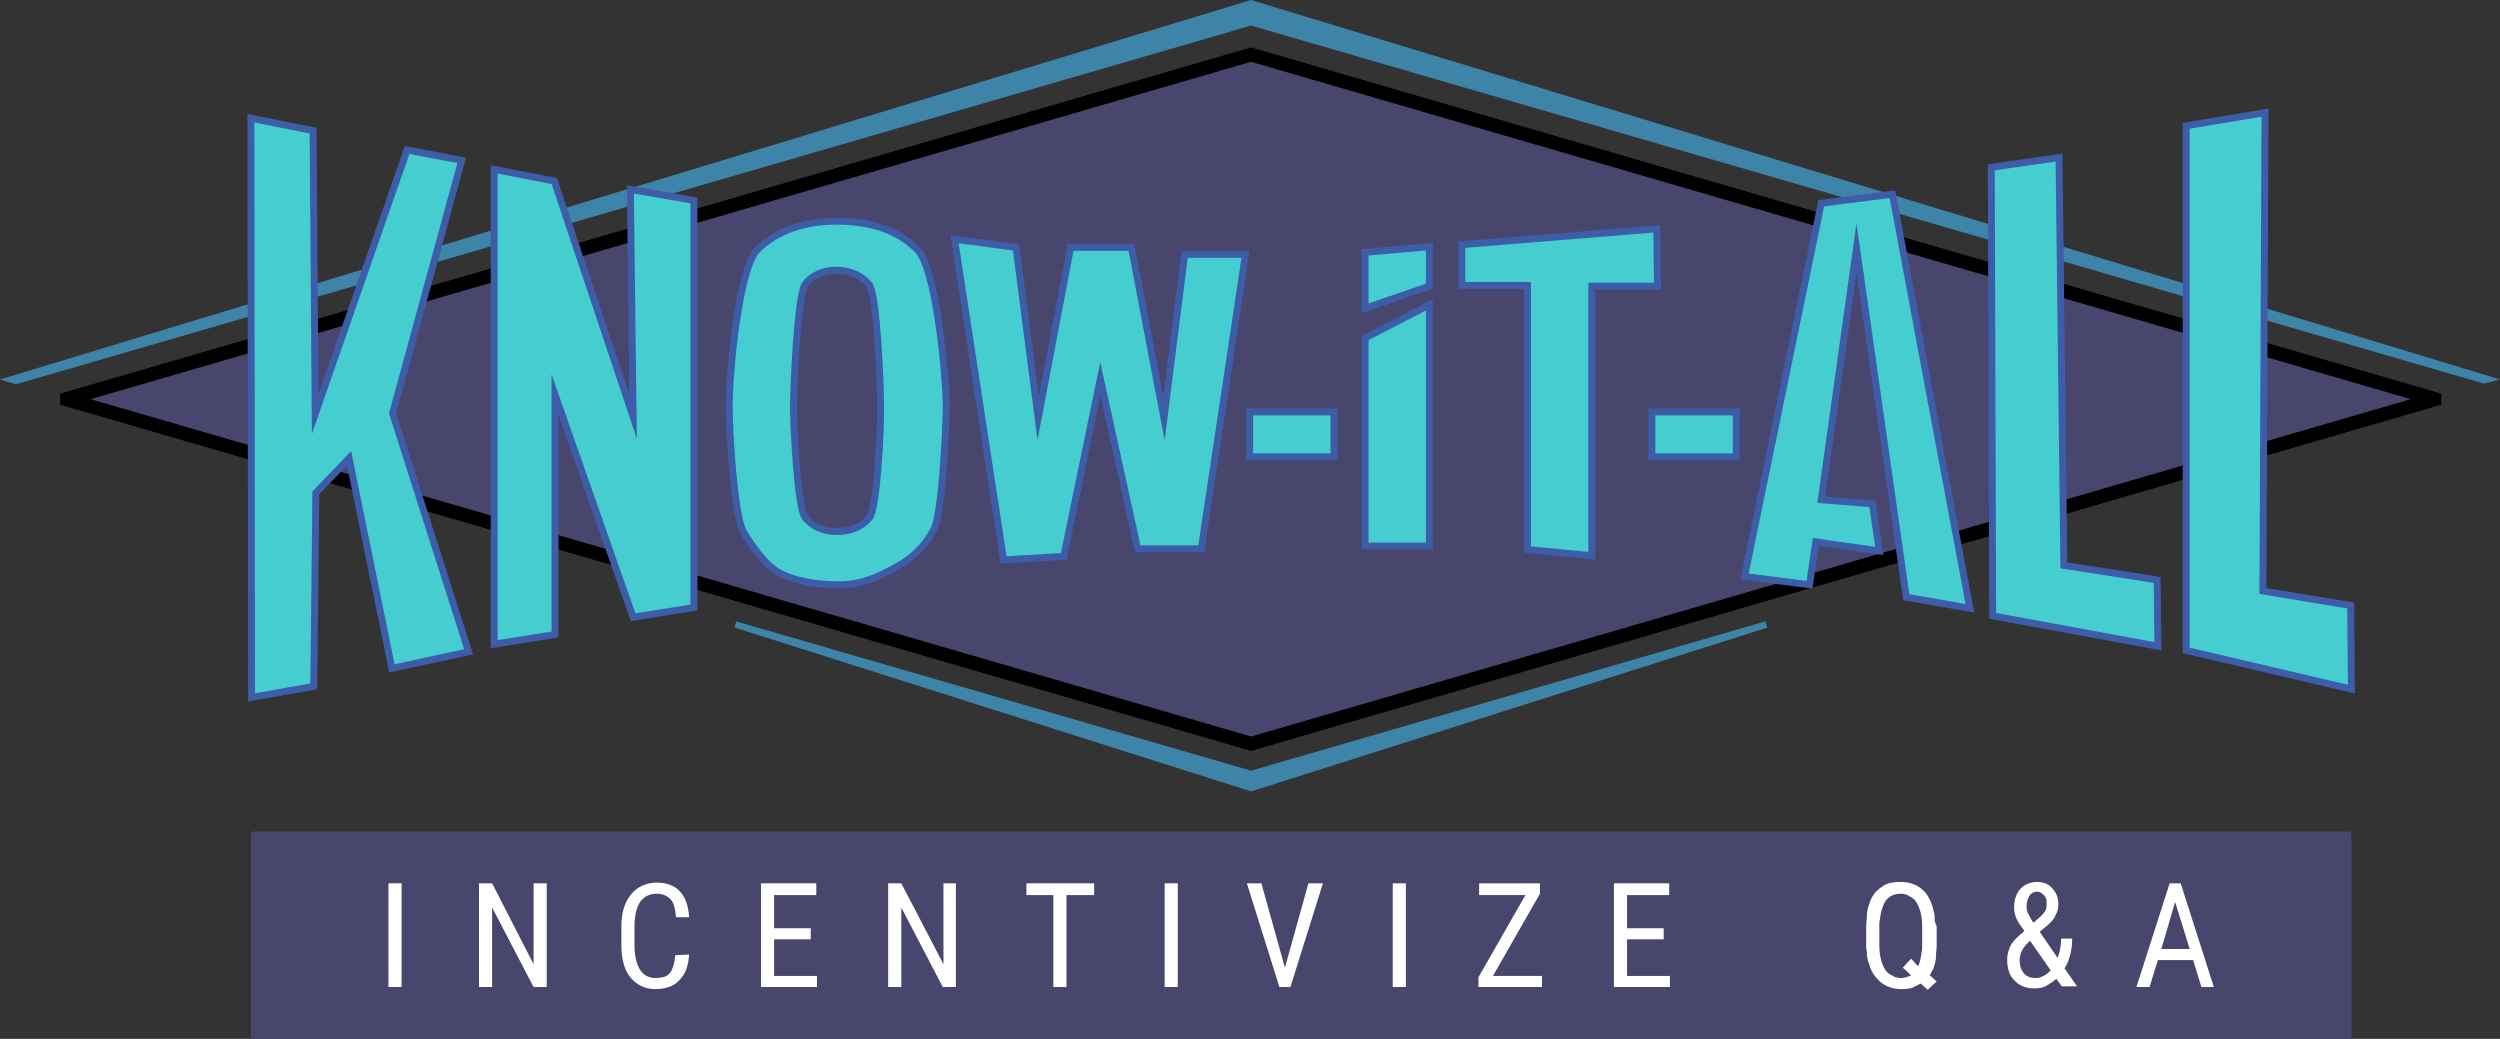 <?xml version="1.0" encoding="UTF-8" standalone="no"?>
<!-- Generator: Adobe Illustrator 19.2.0, SVG Export Plug-In . SVG Version: 6.00 Build 0)  -->

<svg
   xmlns:dc="http://purl.org/dc/elements/1.1/"
   xmlns:cc="http://creativecommons.org/ns#"
   xmlns:rdf="http://www.w3.org/1999/02/22-rdf-syntax-ns#"
   xmlns:svg="http://www.w3.org/2000/svg"
   xmlns="http://www.w3.org/2000/svg"
   xmlns:sodipodi="http://sodipodi.sourceforge.net/DTD/sodipodi-0.dtd"
   xmlns:inkscape="http://www.inkscape.org/namespaces/inkscape"
   version="1.1"
   id="Layer_1"
   x="0px"
   y="0px"
   viewBox="0 0 361.7 150.3"
   xml:space="preserve"
   sodipodi:docname="know-it-all_190404.svg"
   inkscape:version="0.92.2 2405546, 2018-03-11"
   width="361.7"
   height="150.3"><rect x="0" y="0" width="361.7" height="150.3" fill="#333333" stroke="none"/><defs
   id="defs172" /><sodipodi:namedview
   pagecolor="#ffffff"
   bordercolor="#666666"
   borderopacity="1"
   objecttolerance="10"
   gridtolerance="10"
   guidetolerance="10"
   inkscape:pageopacity="0"
   inkscape:pageshadow="2"
   inkscape:window-width="1280"
   inkscape:window-height="1024"
   id="namedview170"
   showgrid="false"
   inkscape:zoom="2.0453735"
   inkscape:cx="178.5622"
   inkscape:cy="116.21403"
   inkscape:window-x="0"
   inkscape:window-y="0"
   inkscape:window-maximized="0"
   inkscape:current-layer="Layer_1" />
<style
   type="text/css"
   id="style120">
	.st0{fill:#3D84A8;}
	.st1{fill:#48466D;fill-opacity:0.986;}
	.st2{fill:#46CDCF;}
</style>
<polygon
   id="XMLID_85_"
   class="st0"
   points="242.8,278.4 421.5,226.5 599.9,278.3 602.2,277.7 421.5,222.8 240.5,277.7 "
   inkscape:export-xdpi="600"
   inkscape:export-ydpi="600"
   style="fill:#3d84a8"
   transform="translate(-240.5,-222.8)" />
<path
   id="rect6070-1-72_2_"
   class="st1"
   d="M 181,7.9 9.7,57.7 c 0,0.1 0,0 0,0.1 L 181,107.6 352.2,57.8 c 0,-0.1 0,0 0,-0.1 z"
   style="fill:#48466d;fill-opacity:0.986;stroke:#000000;stroke-width:2;stroke-miterlimit:4;stroke-dasharray:none;stroke-opacity:1"
   inkscape:export-xdpi="600"
   inkscape:export-ydpi="600"
   inkscape:connector-curvature="0" />
<path
   id="path3916-0-5-8-3_2_"
   class="st2"
   d="m 36.3,17.1 9,1.8 0.3,41 13.3,-38.2 7.9,1.5 -10,36.6 11,34.5 -11.1,2.4 -6.2,-30.4 -4.8,5 -0.3,28 -9,1.6 z"
   style="fill:#46cdcf;stroke:#3d5da8;stroke-width:1;stroke-linecap:butt;stroke-linejoin:miter;stroke-miterlimit:10;stroke-dasharray:none;stroke-opacity:1;paint-order:markers fill stroke"
   inkscape:connector-curvature="0"
   sodipodi:nodetypes="cccccccccccccc"
   inkscape:export-xdpi="600"
   inkscape:export-ydpi="600" />
<path
   id="path3918-22-91-5-0_2_"
   class="st2"
   d="m 71.5,24.5 8.7,1.7 11.4,34.1 -0.4,-32.9 9.2,1.6 V 87.9 L 91.6,89.3 80.3,57.1 v 34.7 l -8.8,1.4 z"
   style="fill:#46cdcf;stroke:#3d5da8;stroke-width:1;stroke-linecap:butt;stroke-linejoin:miter;stroke-miterlimit:10;stroke-dasharray:none;stroke-opacity:1;paint-order:markers fill stroke"
   inkscape:export-xdpi="600"
   inkscape:export-ydpi="600"
   inkscape:connector-curvature="0" />
<path
   id="XMLID_81_"
   class="st2"
   d="M 132.7,36.1 C 130,33.4 126.1,32 121.1,32 c -4.9,0 -8.7,1.4 -11.5,4.1 -2.7,2.7 -4.1,17.7 -4.1,22.7 0,3.5 0.7,15.9 2.1,18.2 1.4,2.3 3.2,4.9 5.4,6 2.2,1.1 5.1,1.6 8.5,1.6 3.4,0 6.1,-1.4 8.4,-2.7 2.3,-1.3 4,-3 5.2,-5.3 1.2,-2.3 1.8,-14.6 1.8,-18.1 -0.1,-4.8 -1.5,-19.8 -4.2,-22.4 z m -6.9,38.8 c -1.1,1.3 -2.7,2 -4.7,2 -2,0 -3.5,-0.7 -4.6,-2 -1.1,-1.3 -1.7,-12.9 -1.7,-16 0,-3.1 0.6,-16.4 1.7,-17.8 1.1,-1.4 2.7,-2 4.5,-2 2,0 3.5,0.7 4.7,2 1.2,1.3 1.7,14.5 1.7,17.4 0.1,3.3 -0.5,15.1 -1.6,16.4 z"
   style="fill:#46cdcf;stroke:#3d5da8;stroke-width:1;stroke-linecap:butt;stroke-linejoin:miter;stroke-miterlimit:10;stroke-dasharray:none;stroke-opacity:1;paint-order:markers fill stroke"
   inkscape:export-xdpi="600"
   inkscape:export-ydpi="600"
   inkscape:connector-curvature="0" />
<path
   id="path3922-0-7-8-1_2_"
   class="st2"
   d="m 138.1,34.6 8.9,1.2 3.2,24.7 4.7,-24.7 h 8.8 l 4.7,24.7 3,-23.7 h 8.8 l -6.4,42.6 h -9.2 l -5.4,-24.6 -5.3,25.7 -8.7,0.5 z"
   style="fill:#46cdcf;stroke:#3d5da8;stroke-width:1;stroke-linecap:butt;stroke-linejoin:miter;stroke-miterlimit:10;stroke-dasharray:none;stroke-opacity:1;paint-order:markers fill stroke"
   inkscape:export-xdpi="600"
   inkscape:export-ydpi="600"
   inkscape:connector-curvature="0" />
<path
   id="path3924-3-41-3-5_2_"
   class="st2"
   d="M 180.8,59.6 H 193 v 6.5 h -12.2 z"
   style="fill:#46cdcf;stroke:#3d5da8;stroke-width:1;stroke-linecap:butt;stroke-linejoin:miter;stroke-miterlimit:10;stroke-dasharray:none;stroke-opacity:1;paint-order:markers fill stroke"
   inkscape:export-xdpi="600"
   inkscape:export-ydpi="600"
   inkscape:connector-curvature="0" />
<path
   id="path3928-8-9-7-5_2_"
   class="st2"
   d="m 211.5,35.4 28.2,-2.3 0.1,8.3 h -9.5 v 39 L 221,79.5 V 41.3 h -9.5 z"
   style="fill:#46cdcf;stroke:#3d5da8;stroke-width:1;stroke-linecap:butt;stroke-linejoin:miter;stroke-miterlimit:10;stroke-dasharray:none;stroke-opacity:1;paint-order:markers fill stroke"
   inkscape:export-xdpi="600"
   inkscape:export-ydpi="600"
   inkscape:connector-curvature="0" />
<path
   id="path3930-71-1-8-0_2_"
   class="st2"
   d="m 239,59.6 h 12.2 v 6.5 H 239 Z"
   style="fill:#46cdcf;stroke:#3d5da8;stroke-width:1;stroke-linecap:butt;stroke-linejoin:miter;stroke-miterlimit:10;stroke-dasharray:none;stroke-opacity:1;paint-order:markers fill stroke"
   inkscape:export-xdpi="600"
   inkscape:export-ydpi="600"
   inkscape:connector-curvature="0" />
<path
   id="path3934-0-7-2-3_2_"
   class="st2"
   d="m 288.1,24.2 9.8,-1.4 0.7,59 13.5,2.1 0.1,9.6 -23.9,-4.4 z"
   style="fill:#46cdcf;stroke:#3d5da8;stroke-width:1;stroke-linecap:butt;stroke-linejoin:miter;stroke-miterlimit:10;stroke-dasharray:none;stroke-opacity:1;paint-order:markers fill stroke"
   inkscape:export-xdpi="600"
   inkscape:export-ydpi="600"
   inkscape:connector-curvature="0" />
<path
   id="path3936-60-4-6-4_2_"
   class="st2"
   d="m 316.3,18.2 11.4,-1.9 -0.3,69.2 12.7,2.1 0.1,12.1 -23.9,-5.6 z"
   style="fill:#46cdcf;stroke:#3d5da8;stroke-width:1;stroke-linecap:butt;stroke-linejoin:miter;stroke-miterlimit:10;stroke-dasharray:none;stroke-opacity:1;paint-order:markers fill stroke"
   inkscape:export-xdpi="600"
   inkscape:export-ydpi="600"
   inkscape:connector-curvature="0" />
<path
   id="rect2993_2_"
   class="st1"
   d="M 339.9,120.3 H 36.6 c -0.2,0 -0.3,0.1 -0.3,0.3 V 150 c 0,0.2 0.1,0.3 0.3,0.3 h 303.3 c 0.2,0 0.3,-0.1 0.3,-0.3 v -29.4 c 0,-0.1 -0.1,-0.3 -0.3,-0.3 z"
   style="fill:#48466c;fill-opacity:0.988"
   inkscape:connector-curvature="0"
   sodipodi:nodetypes="sssssssss"
   inkscape:export-xdpi="600"
   inkscape:export-ydpi="600" />
<g
   id="XMLID_19_"
   style="fill:#ffffff;fill-opacity:1"
   inkscape:export-xdpi="600"
   inkscape:export-ydpi="600"
   transform="translate(-240.5,-222.8)">
	<g
   id="XMLID_550_"
   style="fill:#ffffff;fill-opacity:1">
		<g
   id="XMLID_585_"
   style="fill:#ffffff;fill-opacity:1">
			<rect
   id="XMLID_586_"
   x="296.7"
   y="350.6"
   class="st0"
   width="1.9"
   height="15"
   style="fill:#ffffff;fill-opacity:1" />
		</g>
		<g
   id="XMLID_583_"
   style="fill:#ffffff;fill-opacity:1">
			<polygon
   id="XMLID_584_"
   class="st0"
   points="317.7,350.6 319.6,350.6 319.6,365.6 317.7,365.6 311.7,354.1 311.7,365.6 309.8,365.6 309.8,350.6 311.7,350.6 317.7,362.3 "
   style="fill:#ffffff;fill-opacity:1" />
		</g>
		<g
   id="XMLID_581_"
   style="fill:#ffffff;fill-opacity:1">
			<path
   id="XMLID_582_"
   class="st0"
   d="m 340.2,360.9 c -0.1,1.6 -0.5,2.8 -1.4,3.7 -0.8,0.9 -2,1.3 -3.5,1.3 -1.5,0 -2.7,-0.6 -3.6,-1.7 -0.9,-1.1 -1.3,-2.7 -1.3,-4.7 v -2.7 c 0,-2 0.5,-3.5 1.4,-4.6 0.9,-1.1 2.2,-1.7 3.7,-1.7 1.4,0 2.6,0.4 3.4,1.3 0.8,0.9 1.2,2.1 1.3,3.7 h -1.9 c -0.1,-1.2 -0.3,-2.1 -0.8,-2.6 -0.5,-0.5 -1.1,-0.8 -2,-0.8 -1,0 -1.8,0.4 -2.4,1.2 -0.5,0.8 -0.8,2 -0.8,3.5 v 2.8 c 0,1.5 0.3,2.7 0.8,3.5 0.5,0.8 1.3,1.2 2.2,1.2 1,0 1.7,-0.2 2.1,-0.7 0.4,-0.5 0.7,-1.4 0.8,-2.6 z"
   inkscape:connector-curvature="0"
   style="fill:#ffffff;fill-opacity:1" />
		</g>
		<g
   id="XMLID_579_"
   style="fill:#ffffff;fill-opacity:1">
			<polygon
   id="XMLID_580_"
   class="st0"
   points="350.6,350.6 358.6,350.6 358.6,352.3 352.5,352.3 352.5,357.1 357.8,357.1 357.8,358.7 352.5,358.7 352.5,364 358.7,364 358.7,365.6 350.6,365.6 "
   style="fill:#ffffff;fill-opacity:1" />
		</g>
		<g
   id="XMLID_577_"
   style="fill:#ffffff;fill-opacity:1">
			<polygon
   id="XMLID_578_"
   class="st0"
   points="377,350.6 378.8,350.6 378.8,365.6 376.9,365.6 370.9,354.1 370.9,365.6 369,365.6 369,350.6 370.9,350.6 377,362.3 "
   style="fill:#ffffff;fill-opacity:1" />
		</g>
		<g
   id="XMLID_575_"
   style="fill:#ffffff;fill-opacity:1">
			<polygon
   id="XMLID_576_"
   class="st0"
   points="394.8,365.6 392.9,365.6 392.9,352.3 389,352.3 389,350.6 398.8,350.6 398.8,352.3 394.8,352.3 "
   style="fill:#ffffff;fill-opacity:1" />
		</g>
		<g
   id="XMLID_573_"
   style="fill:#ffffff;fill-opacity:1">
			<rect
   id="XMLID_574_"
   x="409"
   y="350.6"
   class="st0"
   width="1.9"
   height="15"
   style="fill:#ffffff;fill-opacity:1" />
		</g>
		<g
   id="XMLID_571_"
   style="fill:#ffffff;fill-opacity:1">
			<polygon
   id="XMLID_572_"
   class="st0"
   points="425.6,365.6 420.9,350.6 423,350.6 426.4,362.8 429.8,350.6 431.9,350.6 427.2,365.6 "
   style="fill:#ffffff;fill-opacity:1" />
		</g>
		<g
   id="XMLID_569_"
   style="fill:#ffffff;fill-opacity:1">
			<rect
   id="XMLID_570_"
   x="442"
   y="350.6"
   class="st0"
   width="1.9"
   height="15"
   style="fill:#ffffff;fill-opacity:1" />
		</g>
		<g
   id="XMLID_567_"
   style="fill:#ffffff;fill-opacity:1">
			<polygon
   id="XMLID_568_"
   class="st0"
   points="463.3,350.6 463.3,352.1 456.5,364 463.6,364 463.6,365.6 454.4,365.6 454.4,364.2 461.2,352.3 454.5,352.3 454.5,350.6 "
   style="fill:#ffffff;fill-opacity:1" />
		</g>
		<g
   id="XMLID_565_"
   style="fill:#ffffff;fill-opacity:1">
			<polygon
   id="XMLID_566_"
   class="st0"
   points="474,350.6 482,350.6 482,352.3 475.9,352.3 475.9,357.1 481.2,357.1 481.2,358.7 475.9,358.7 475.9,364 482.1,364 482.1,365.6 474,365.6 "
   style="fill:#ffffff;fill-opacity:1" />
		</g>
		<g
   id="XMLID_560_"
   style="fill:#ffffff;fill-opacity:1">
			<path
   id="XMLID_561_"
   class="st0"
   d="m 530.9,361.6 c 0,-0.7 0.2,-1.4 0.5,-2 0.3,-0.6 1,-1.3 2,-2.1 -0.6,-0.8 -1,-1.4 -1.2,-1.9 -0.2,-0.5 -0.3,-1 -0.3,-1.5 0,-1.1 0.3,-2 0.9,-2.7 0.6,-0.6 1.4,-1 2.4,-1 0.9,0 1.7,0.3 2.2,0.9 0.6,0.6 0.9,1.4 0.9,2.3 0,0.6 -0.1,1.1 -0.4,1.6 -0.2,0.5 -0.6,1 -1.2,1.5 l -1.1,0.9 2.6,3.8 c 0.3,-0.8 0.5,-1.7 0.5,-2.8 h 1.6 c 0,1.7 -0.4,3.2 -1.1,4.3 l 1.8,2.6 h -2.2 l -0.8,-1.1 c -0.4,0.4 -0.9,0.7 -1.4,1 -0.5,0.3 -1.1,0.4 -1.7,0.4 -1.3,0 -2.3,-0.4 -3,-1.2 -0.7,-0.7 -1,-1.7 -1,-3 z m 4.1,2.7 c 0.8,0 1.5,-0.4 2.2,-1.1 l -3,-4.3 -0.3,0.3 c -0.8,0.8 -1.2,1.6 -1.2,2.5 0,0.8 0.2,1.4 0.6,1.9 0.4,0.5 1,0.7 1.7,0.7 z M 533.7,354 c 0,0.4 0.1,0.8 0.3,1.1 0.2,0.4 0.4,0.8 0.7,1.2 l 0.8,-0.7 c 0.4,-0.3 0.7,-0.7 0.9,-1 0.2,-0.3 0.2,-0.7 0.2,-1.2 0,-0.5 -0.1,-0.8 -0.4,-1.1 -0.3,-0.3 -0.6,-0.5 -1,-0.5 -0.4,0 -0.8,0.2 -1.1,0.6 -0.3,0.6 -0.4,1 -0.4,1.6 z"
   inkscape:connector-curvature="0"
   style="fill:#ffffff;fill-opacity:1" />
		</g>
		<g
   id="XMLID_556_"
   style="fill:#ffffff;fill-opacity:1">
			<path
   id="XMLID_557_"
   class="st0"
   d="m 557.8,361.7 h -5.1 l -1.2,3.9 h -1.9 l 4.8,-15 h 1.6 l 4.8,15 H 559 Z m -4.6,-1.6 h 4.1 l -2.1,-6.8 z"
   inkscape:connector-curvature="0"
   style="fill:#ffffff;fill-opacity:1" />
		</g>
		<g
   id="XMLID_551_"
   style="fill:#ffffff;fill-opacity:1">
			<g
   id="XMLID_552_"
   style="fill:#ffffff;fill-opacity:1">
				<path
   id="XMLID_553_"
   class="st0"
   d="m 520.4,355.8 c 0,-0.2 0,-0.3 0,-0.5 0,-0.2 -0.1,-0.4 -0.1,-0.5 -0.2,-1.1 -0.6,-2 -1.1,-2.7 -0.9,-1.1 -2.1,-1.7 -3.7,-1.7 -0.4,0 -0.8,0 -1.2,0.1 0,0 0,0 -0.1,0 v 0 c -0.7,0.1 -1.2,0.4 -1.7,0.8 v 0 c -0.7,0.5 -1.2,1.2 -1.5,2.1 -0.2,0.6 -0.4,1.2 -0.4,1.9 0,0 0,0.1 0,0.1 0,0.4 -0.1,0.9 -0.1,1.4 v 0 2.7 0.1 c 0,0.3 0,0.6 0.1,0.9 0,0.2 0,0.3 0,0.5 0,0.2 0.1,0.4 0.1,0.5 0,0.2 0.1,0.5 0.2,0.7 0,0 0,0 0,0 0.2,0.8 0.5,1.4 1,2 0.9,1.1 2.1,1.7 3.7,1.7 0.4,0 0.8,0 1.2,-0.1 0,0 0,0 0.1,0 v 0 c 0.1,0 0.2,-0.1 0.3,-0.1 0.4,-0.2 0.8,-0.4 1.2,-0.6 l 1,0.9 1.3,-1.2 -1,-0.9 c 0.2,-0.3 0.3,-0.6 0.5,-0.9 0,0 0,0 0,0 0.2,-0.6 0.4,-1.2 0.4,-1.9 0,0 0,-0.1 0,-0.1 0,-0.4 0.1,-0.9 0.1,-1.4 v 0 -2.7 -0.1 c -0.2,-0.4 -0.3,-0.7 -0.3,-1 z m -3.4,5.7 -1.2,1.3 1.2,1.1 c -0.4,0.2 -0.9,0.4 -1.5,0.4 -0.2,0 -0.4,0 -0.6,-0.1 -0.1,0 -0.2,0 -0.3,-0.1 -0.1,0 -0.2,0 -0.2,-0.1 -0.1,-0.1 -0.3,-0.1 -0.4,-0.2 0,0 0,0 0,0 -0.3,-0.2 -0.6,-0.4 -0.8,-0.8 -0.5,-0.8 -0.8,-2 -0.8,-3.5 0,0 0,0 0,0 v -2.7 c 0,-0.4 0,-0.7 0.1,-1 0,0 0,0 0,-0.1 0.1,-1 0.4,-1.8 0.7,-2.4 0.5,-0.8 1.3,-1.2 2.3,-1.2 0.2,0 0.4,0 0.6,0.1 0.1,0 0.2,0 0.3,0.1 0.1,0 0.2,0 0.2,0.1 0.1,0.1 0.3,0.1 0.4,0.2 0,0 0,0 0,0 0.3,0.2 0.6,0.4 0.8,0.8 0.5,0.8 0.8,2 0.8,3.5 0,0 0,0 0,0 v 2.7 c 0,0.4 0,0.7 -0.1,1 0,0 0,0 0,0.1 -0.1,0.7 -0.2,1.3 -0.5,1.9 z"
   inkscape:connector-curvature="0"
   style="fill:#ffffff;fill-opacity:1" />
			</g>
		</g>
	</g>
</g>
<polygon
   id="XMLID_61_"
   class="st2"
   points="447.3,301.8 447.3,266.9 438,271.7 438,301.8 "
   style="fill:#46cdcf;stroke:#3d5da8;stroke-width:1;stroke-linecap:butt;stroke-linejoin:miter;stroke-miterlimit:10;stroke-dasharray:none;stroke-opacity:1;paint-order:markers fill stroke"
   inkscape:export-xdpi="600"
   inkscape:export-ydpi="600"
   transform="translate(-240.5,-222.8)" />
<polygon
   id="XMLID_62_"
   class="st2"
   points="438,267.4 447.3,264.2 447.3,258.5 438,259.3 "
   style="fill:#46cdcf;stroke:#3d5da8;stroke-width:1;stroke-linecap:butt;stroke-linejoin:miter;stroke-miterlimit:10;stroke-dasharray:none;stroke-opacity:1;paint-order:markers fill stroke"
   inkscape:export-xdpi="600"
   inkscape:export-ydpi="600"
   transform="translate(-240.5,-222.8)" />
<polygon
   id="XMLID_29_"
   class="st2"
   points="514.3,250.9 504,252.2 492.9,306.2 502.3,307.4 503.2,301.2 512.4,302.5 511.4,295.7 504,295.1 509.1,258.7 516.3,309.2 525.5,310.8 "
   style="fill:#46cdcf;stroke:#3d5da8;stroke-width:1;stroke-linecap:butt;stroke-linejoin:miter;stroke-miterlimit:10;stroke-dasharray:none;stroke-opacity:1;paint-order:markers fill stroke"
   inkscape:export-xdpi="600"
   inkscape:export-ydpi="600"
   transform="translate(-240.5,-222.8)" />
<polygon
   id="XMLID_84_"
   class="st0"
   points="347,312.7 346.8,313.6 421.5,337.3 496.2,313.6 496.2,313.6 495.9,312.7 421.5,334.3 "
   inkscape:export-xdpi="600"
   inkscape:export-ydpi="600"
   style="fill:#3d84a8"
   transform="translate(-240.5,-222.8)" />
</svg>